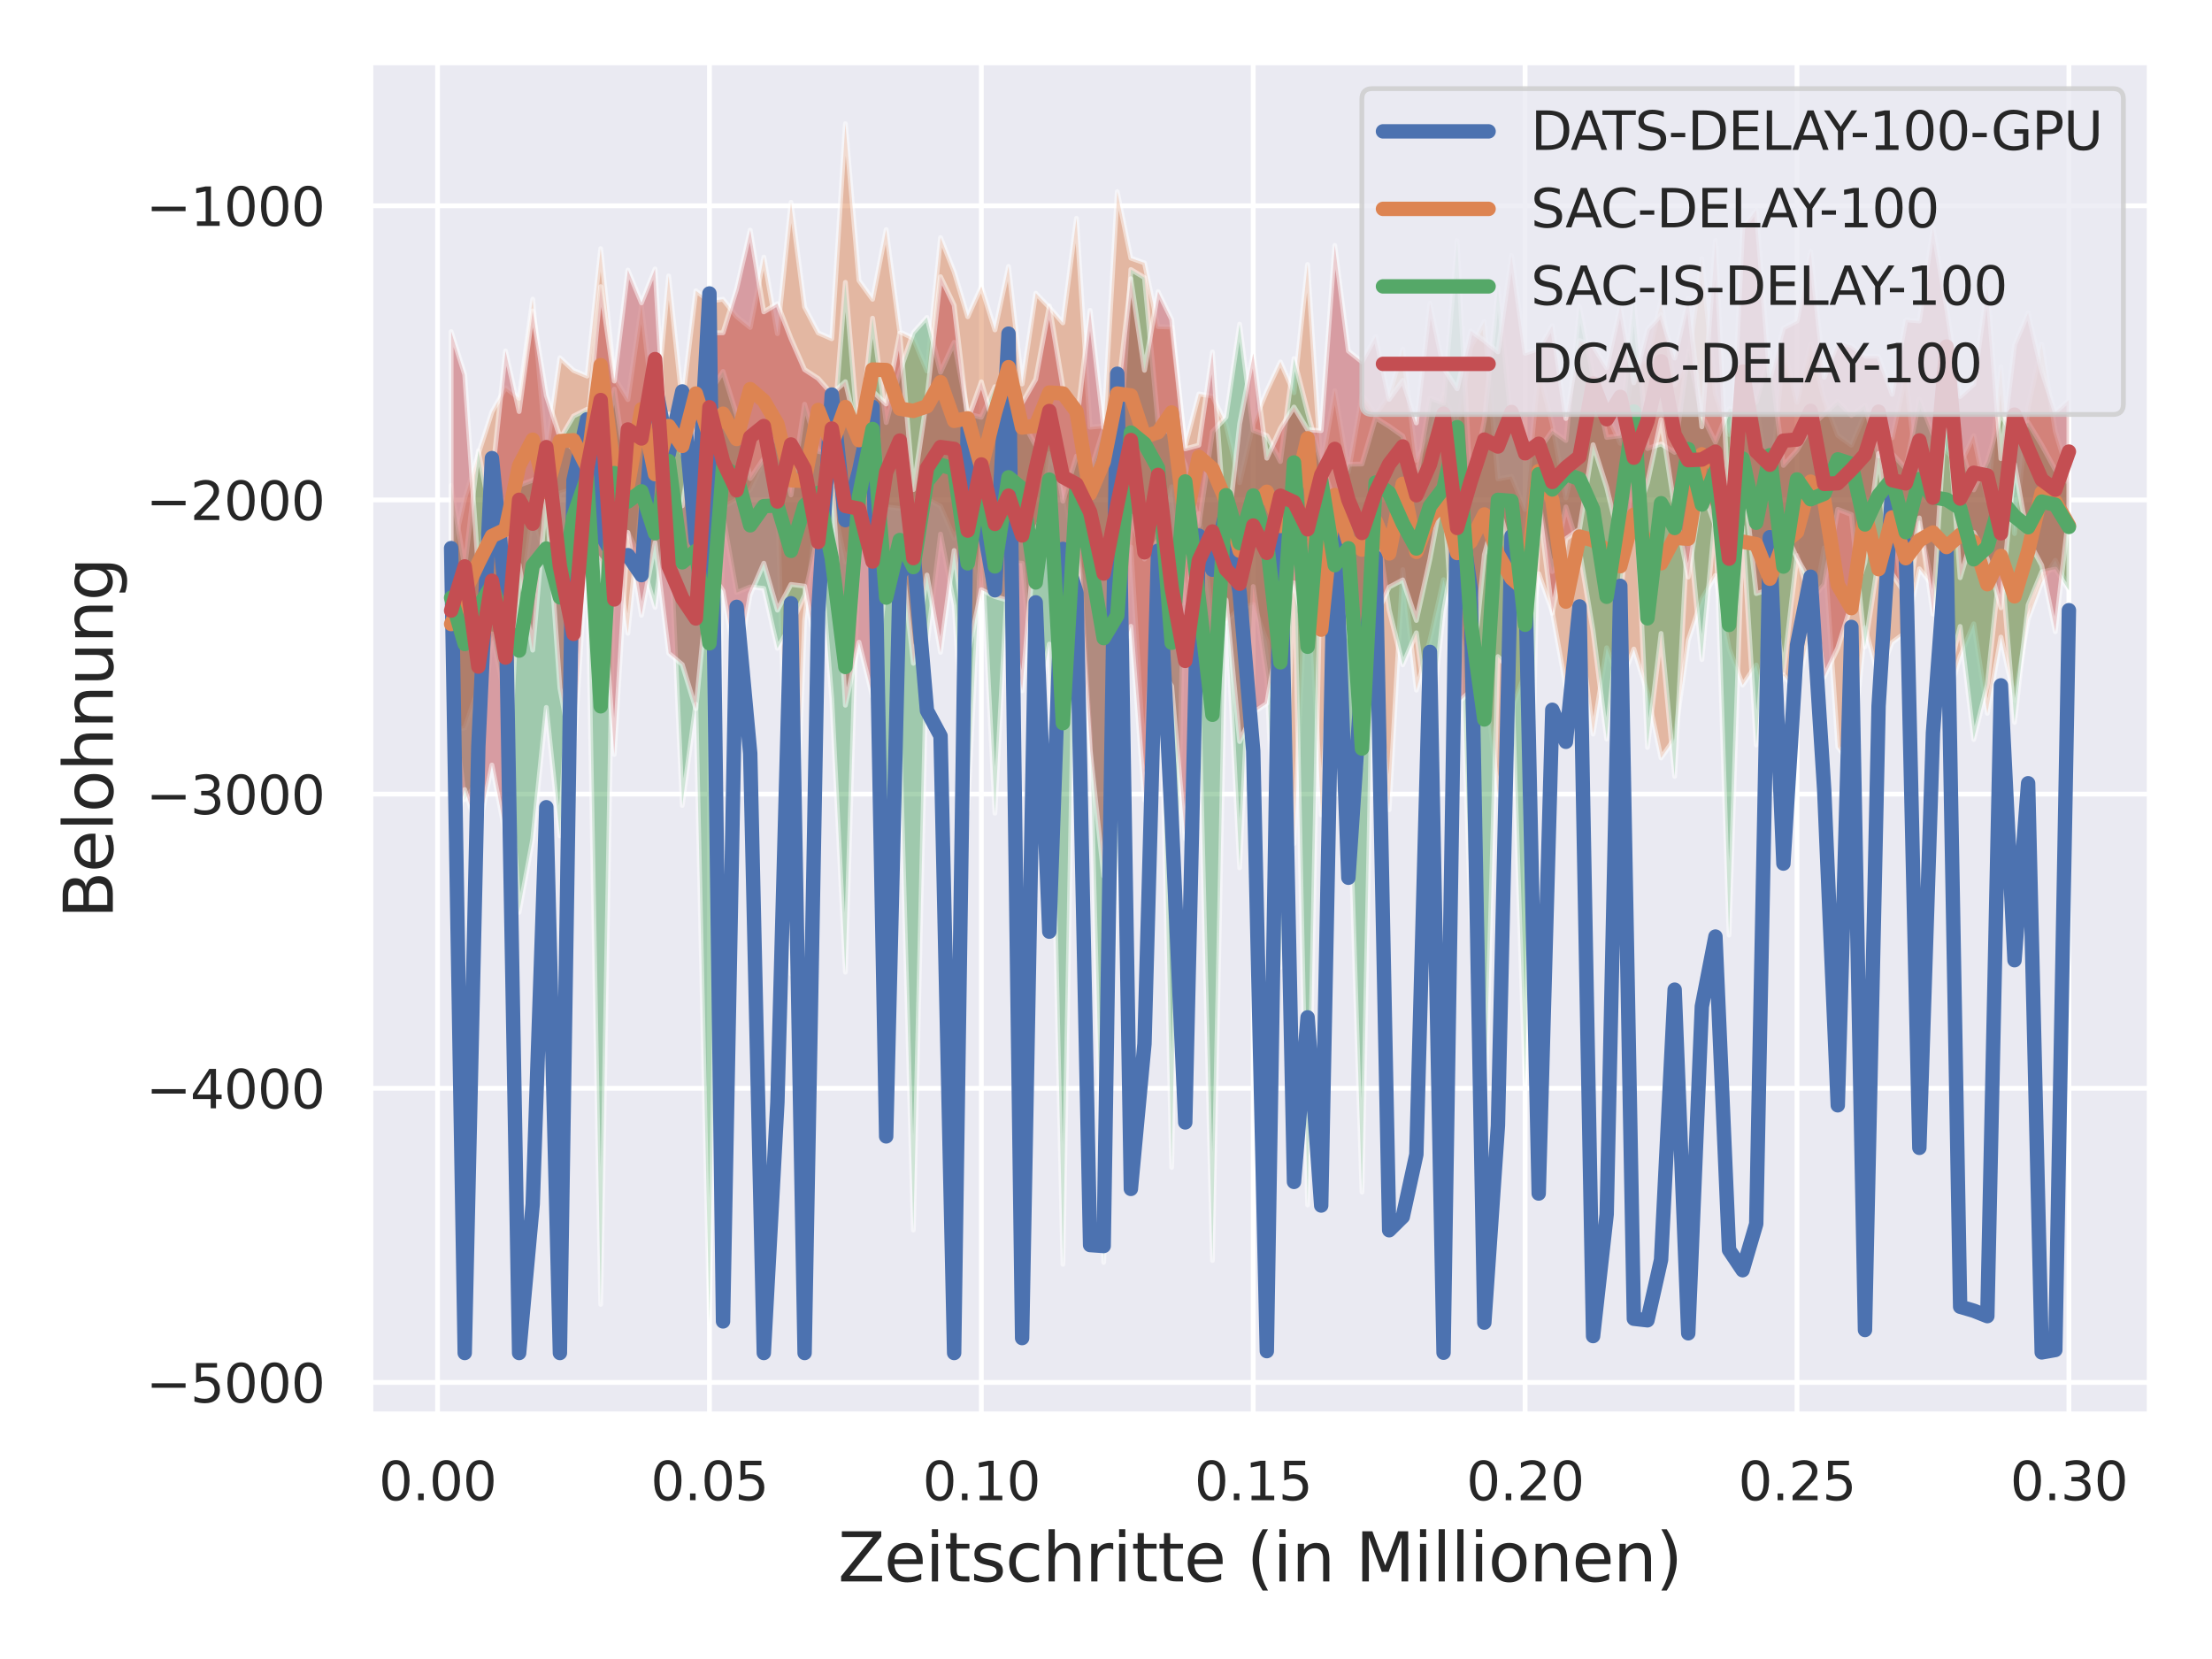 <?xml version="1.0" encoding="utf-8" standalone="no"?>
<!DOCTYPE svg PUBLIC "-//W3C//DTD SVG 1.1//EN"
  "http://www.w3.org/Graphics/SVG/1.1/DTD/svg11.dtd">
<svg xmlns:xlink="http://www.w3.org/1999/xlink" width="460.8pt" height="345.6pt" viewBox="0 0 460.8 345.6" xmlns="http://www.w3.org/2000/svg" version="1.1">
 <defs>
  <style type="text/css">*{stroke-linejoin: round; stroke-linecap: butt}</style>
 </defs>
 <g id="figure_1">
  <g id="patch_1">
   <path d="M 0 345.6 
L 460.8 345.6 
L 460.8 0 
L 0 0 
z
" style="fill: #ffffff"/>
  </g>
  <g id="axes_1">
   <g id="patch_2">
    <path d="M 77.13 294.66 
L 447.84 294.66 
L 447.84 12.96 
L 77.13 12.96 
z
" style="fill: #eaeaf2"/>
   </g>
   <g id="matplotlib.axis_1">
    <g id="xtick_1">
     <g id="line2d_1">
      <path d="M 91.148 294.66 
L 91.148 12.96 
" clip-path="url(#p2d999162ae)" style="fill: none; stroke: #ffffff; stroke-linecap: round"/>
     </g>
     <g id="text_1">
      <!-- 0.00 -->
      <g style="fill: #262626" transform="translate(78.902 312.518)scale(0.11 -0.11)">
       <defs>
        <path id="DejaVuSans-30" d="M 2034 4250 
Q 1547 4250 1301 3770 
Q 1056 3291 1056 2328 
Q 1056 1369 1301 889 
Q 1547 409 2034 409 
Q 2525 409 2770 889 
Q 3016 1369 3016 2328 
Q 3016 3291 2770 3770 
Q 2525 4250 2034 4250 
z
M 2034 4750 
Q 2819 4750 3233 4129 
Q 3647 3509 3647 2328 
Q 3647 1150 3233 529 
Q 2819 -91 2034 -91 
Q 1250 -91 836 529 
Q 422 1150 422 2328 
Q 422 3509 836 4129 
Q 1250 4750 2034 4750 
z
" transform="scale(0.016)"/>
        <path id="DejaVuSans-2e" d="M 684 794 
L 1344 794 
L 1344 0 
L 684 0 
L 684 794 
z
" transform="scale(0.016)"/>
       </defs>
       <use xlink:href="#DejaVuSans-30"/>
       <use xlink:href="#DejaVuSans-2e" x="63.623"/>
       <use xlink:href="#DejaVuSans-30" x="95.41"/>
       <use xlink:href="#DejaVuSans-30" x="159.033"/>
      </g>
     </g>
    </g>
    <g id="xtick_2">
     <g id="line2d_2">
      <path d="M 147.789 294.66 
L 147.789 12.96 
" clip-path="url(#p2d999162ae)" style="fill: none; stroke: #ffffff; stroke-linecap: round"/>
     </g>
     <g id="text_2">
      <!-- 0.05 -->
      <g style="fill: #262626" transform="translate(135.543 312.518)scale(0.11 -0.11)">
       <defs>
        <path id="DejaVuSans-35" d="M 691 4666 
L 3169 4666 
L 3169 4134 
L 1269 4134 
L 1269 2991 
Q 1406 3038 1543 3061 
Q 1681 3084 1819 3084 
Q 2600 3084 3056 2656 
Q 3513 2228 3513 1497 
Q 3513 744 3044 326 
Q 2575 -91 1722 -91 
Q 1428 -91 1123 -41 
Q 819 9 494 109 
L 494 744 
Q 775 591 1075 516 
Q 1375 441 1709 441 
Q 2250 441 2565 725 
Q 2881 1009 2881 1497 
Q 2881 1984 2565 2268 
Q 2250 2553 1709 2553 
Q 1456 2553 1204 2497 
Q 953 2441 691 2322 
L 691 4666 
z
" transform="scale(0.016)"/>
       </defs>
       <use xlink:href="#DejaVuSans-30"/>
       <use xlink:href="#DejaVuSans-2e" x="63.623"/>
       <use xlink:href="#DejaVuSans-30" x="95.41"/>
       <use xlink:href="#DejaVuSans-35" x="159.033"/>
      </g>
     </g>
    </g>
    <g id="xtick_3">
     <g id="line2d_3">
      <path d="M 204.429 294.66 
L 204.429 12.96 
" clip-path="url(#p2d999162ae)" style="fill: none; stroke: #ffffff; stroke-linecap: round"/>
     </g>
     <g id="text_3">
      <!-- 0.10 -->
      <g style="fill: #262626" transform="translate(192.183 312.518)scale(0.11 -0.11)">
       <defs>
        <path id="DejaVuSans-31" d="M 794 531 
L 1825 531 
L 1825 4091 
L 703 3866 
L 703 4441 
L 1819 4666 
L 2450 4666 
L 2450 531 
L 3481 531 
L 3481 0 
L 794 0 
L 794 531 
z
" transform="scale(0.016)"/>
       </defs>
       <use xlink:href="#DejaVuSans-30"/>
       <use xlink:href="#DejaVuSans-2e" x="63.623"/>
       <use xlink:href="#DejaVuSans-31" x="95.41"/>
       <use xlink:href="#DejaVuSans-30" x="159.033"/>
      </g>
     </g>
    </g>
    <g id="xtick_4">
     <g id="line2d_4">
      <path d="M 261.069 294.66 
L 261.069 12.96 
" clip-path="url(#p2d999162ae)" style="fill: none; stroke: #ffffff; stroke-linecap: round"/>
     </g>
     <g id="text_4">
      <!-- 0.15 -->
      <g style="fill: #262626" transform="translate(248.823 312.518)scale(0.11 -0.11)">
       <use xlink:href="#DejaVuSans-30"/>
       <use xlink:href="#DejaVuSans-2e" x="63.623"/>
       <use xlink:href="#DejaVuSans-31" x="95.41"/>
       <use xlink:href="#DejaVuSans-35" x="159.033"/>
      </g>
     </g>
    </g>
    <g id="xtick_5">
     <g id="line2d_5">
      <path d="M 317.709 294.66 
L 317.709 12.96 
" clip-path="url(#p2d999162ae)" style="fill: none; stroke: #ffffff; stroke-linecap: round"/>
     </g>
     <g id="text_5">
      <!-- 0.20 -->
      <g style="fill: #262626" transform="translate(305.463 312.518)scale(0.11 -0.11)">
       <defs>
        <path id="DejaVuSans-32" d="M 1228 531 
L 3431 531 
L 3431 0 
L 469 0 
L 469 531 
Q 828 903 1448 1529 
Q 2069 2156 2228 2338 
Q 2531 2678 2651 2914 
Q 2772 3150 2772 3378 
Q 2772 3750 2511 3984 
Q 2250 4219 1831 4219 
Q 1534 4219 1204 4116 
Q 875 4013 500 3803 
L 500 4441 
Q 881 4594 1212 4672 
Q 1544 4750 1819 4750 
Q 2544 4750 2975 4387 
Q 3406 4025 3406 3419 
Q 3406 3131 3298 2873 
Q 3191 2616 2906 2266 
Q 2828 2175 2409 1742 
Q 1991 1309 1228 531 
z
" transform="scale(0.016)"/>
       </defs>
       <use xlink:href="#DejaVuSans-30"/>
       <use xlink:href="#DejaVuSans-2e" x="63.623"/>
       <use xlink:href="#DejaVuSans-32" x="95.41"/>
       <use xlink:href="#DejaVuSans-30" x="159.033"/>
      </g>
     </g>
    </g>
    <g id="xtick_6">
     <g id="line2d_6">
      <path d="M 374.349 294.66 
L 374.349 12.96 
" clip-path="url(#p2d999162ae)" style="fill: none; stroke: #ffffff; stroke-linecap: round"/>
     </g>
     <g id="text_6">
      <!-- 0.25 -->
      <g style="fill: #262626" transform="translate(362.103 312.518)scale(0.11 -0.11)">
       <use xlink:href="#DejaVuSans-30"/>
       <use xlink:href="#DejaVuSans-2e" x="63.623"/>
       <use xlink:href="#DejaVuSans-32" x="95.41"/>
       <use xlink:href="#DejaVuSans-35" x="159.033"/>
      </g>
     </g>
    </g>
    <g id="xtick_7">
     <g id="line2d_7">
      <path d="M 430.99 294.66 
L 430.99 12.96 
" clip-path="url(#p2d999162ae)" style="fill: none; stroke: #ffffff; stroke-linecap: round"/>
     </g>
     <g id="text_7">
      <!-- 0.30 -->
      <g style="fill: #262626" transform="translate(418.743 312.518)scale(0.11 -0.11)">
       <defs>
        <path id="DejaVuSans-33" d="M 2597 2516 
Q 3050 2419 3304 2112 
Q 3559 1806 3559 1356 
Q 3559 666 3084 287 
Q 2609 -91 1734 -91 
Q 1441 -91 1130 -33 
Q 819 25 488 141 
L 488 750 
Q 750 597 1062 519 
Q 1375 441 1716 441 
Q 2309 441 2620 675 
Q 2931 909 2931 1356 
Q 2931 1769 2642 2001 
Q 2353 2234 1838 2234 
L 1294 2234 
L 1294 2753 
L 1863 2753 
Q 2328 2753 2575 2939 
Q 2822 3125 2822 3475 
Q 2822 3834 2567 4026 
Q 2313 4219 1838 4219 
Q 1578 4219 1281 4162 
Q 984 4106 628 3988 
L 628 4550 
Q 988 4650 1302 4700 
Q 1616 4750 1894 4750 
Q 2613 4750 3031 4423 
Q 3450 4097 3450 3541 
Q 3450 3153 3228 2886 
Q 3006 2619 2597 2516 
z
" transform="scale(0.016)"/>
       </defs>
       <use xlink:href="#DejaVuSans-30"/>
       <use xlink:href="#DejaVuSans-2e" x="63.623"/>
       <use xlink:href="#DejaVuSans-33" x="95.41"/>
       <use xlink:href="#DejaVuSans-30" x="159.033"/>
      </g>
     </g>
    </g>
    <g id="text_8">
     <!-- Zeitschritte (in Millionen) -->
     <g style="fill: #262626" transform="translate(174.57 329.444)scale(0.14 -0.14)">
      <defs>
       <path id="DejaVuSans-5a" d="M 359 4666 
L 4025 4666 
L 4025 4184 
L 1075 531 
L 4097 531 
L 4097 0 
L 288 0 
L 288 481 
L 3238 4134 
L 359 4134 
L 359 4666 
z
" transform="scale(0.016)"/>
       <path id="DejaVuSans-65" d="M 3597 1894 
L 3597 1613 
L 953 1613 
Q 991 1019 1311 708 
Q 1631 397 2203 397 
Q 2534 397 2845 478 
Q 3156 559 3463 722 
L 3463 178 
Q 3153 47 2828 -22 
Q 2503 -91 2169 -91 
Q 1331 -91 842 396 
Q 353 884 353 1716 
Q 353 2575 817 3079 
Q 1281 3584 2069 3584 
Q 2775 3584 3186 3129 
Q 3597 2675 3597 1894 
z
M 3022 2063 
Q 3016 2534 2758 2815 
Q 2500 3097 2075 3097 
Q 1594 3097 1305 2825 
Q 1016 2553 972 2059 
L 3022 2063 
z
" transform="scale(0.016)"/>
       <path id="DejaVuSans-69" d="M 603 3500 
L 1178 3500 
L 1178 0 
L 603 0 
L 603 3500 
z
M 603 4863 
L 1178 4863 
L 1178 4134 
L 603 4134 
L 603 4863 
z
" transform="scale(0.016)"/>
       <path id="DejaVuSans-74" d="M 1172 4494 
L 1172 3500 
L 2356 3500 
L 2356 3053 
L 1172 3053 
L 1172 1153 
Q 1172 725 1289 603 
Q 1406 481 1766 481 
L 2356 481 
L 2356 0 
L 1766 0 
Q 1100 0 847 248 
Q 594 497 594 1153 
L 594 3053 
L 172 3053 
L 172 3500 
L 594 3500 
L 594 4494 
L 1172 4494 
z
" transform="scale(0.016)"/>
       <path id="DejaVuSans-73" d="M 2834 3397 
L 2834 2853 
Q 2591 2978 2328 3040 
Q 2066 3103 1784 3103 
Q 1356 3103 1142 2972 
Q 928 2841 928 2578 
Q 928 2378 1081 2264 
Q 1234 2150 1697 2047 
L 1894 2003 
Q 2506 1872 2764 1633 
Q 3022 1394 3022 966 
Q 3022 478 2636 193 
Q 2250 -91 1575 -91 
Q 1294 -91 989 -36 
Q 684 19 347 128 
L 347 722 
Q 666 556 975 473 
Q 1284 391 1588 391 
Q 1994 391 2212 530 
Q 2431 669 2431 922 
Q 2431 1156 2273 1281 
Q 2116 1406 1581 1522 
L 1381 1569 
Q 847 1681 609 1914 
Q 372 2147 372 2553 
Q 372 3047 722 3315 
Q 1072 3584 1716 3584 
Q 2034 3584 2315 3537 
Q 2597 3491 2834 3397 
z
" transform="scale(0.016)"/>
       <path id="DejaVuSans-63" d="M 3122 3366 
L 3122 2828 
Q 2878 2963 2633 3030 
Q 2388 3097 2138 3097 
Q 1578 3097 1268 2742 
Q 959 2388 959 1747 
Q 959 1106 1268 751 
Q 1578 397 2138 397 
Q 2388 397 2633 464 
Q 2878 531 3122 666 
L 3122 134 
Q 2881 22 2623 -34 
Q 2366 -91 2075 -91 
Q 1284 -91 818 406 
Q 353 903 353 1747 
Q 353 2603 823 3093 
Q 1294 3584 2113 3584 
Q 2378 3584 2631 3529 
Q 2884 3475 3122 3366 
z
" transform="scale(0.016)"/>
       <path id="DejaVuSans-68" d="M 3513 2113 
L 3513 0 
L 2938 0 
L 2938 2094 
Q 2938 2591 2744 2837 
Q 2550 3084 2163 3084 
Q 1697 3084 1428 2787 
Q 1159 2491 1159 1978 
L 1159 0 
L 581 0 
L 581 4863 
L 1159 4863 
L 1159 2956 
Q 1366 3272 1645 3428 
Q 1925 3584 2291 3584 
Q 2894 3584 3203 3211 
Q 3513 2838 3513 2113 
z
" transform="scale(0.016)"/>
       <path id="DejaVuSans-72" d="M 2631 2963 
Q 2534 3019 2420 3045 
Q 2306 3072 2169 3072 
Q 1681 3072 1420 2755 
Q 1159 2438 1159 1844 
L 1159 0 
L 581 0 
L 581 3500 
L 1159 3500 
L 1159 2956 
Q 1341 3275 1631 3429 
Q 1922 3584 2338 3584 
Q 2397 3584 2469 3576 
Q 2541 3569 2628 3553 
L 2631 2963 
z
" transform="scale(0.016)"/>
       <path id="DejaVuSans-20" transform="scale(0.016)"/>
       <path id="DejaVuSans-28" d="M 1984 4856 
Q 1566 4138 1362 3434 
Q 1159 2731 1159 2009 
Q 1159 1288 1364 580 
Q 1569 -128 1984 -844 
L 1484 -844 
Q 1016 -109 783 600 
Q 550 1309 550 2009 
Q 550 2706 781 3412 
Q 1013 4119 1484 4856 
L 1984 4856 
z
" transform="scale(0.016)"/>
       <path id="DejaVuSans-6e" d="M 3513 2113 
L 3513 0 
L 2938 0 
L 2938 2094 
Q 2938 2591 2744 2837 
Q 2550 3084 2163 3084 
Q 1697 3084 1428 2787 
Q 1159 2491 1159 1978 
L 1159 0 
L 581 0 
L 581 3500 
L 1159 3500 
L 1159 2956 
Q 1366 3272 1645 3428 
Q 1925 3584 2291 3584 
Q 2894 3584 3203 3211 
Q 3513 2838 3513 2113 
z
" transform="scale(0.016)"/>
       <path id="DejaVuSans-4d" d="M 628 4666 
L 1569 4666 
L 2759 1491 
L 3956 4666 
L 4897 4666 
L 4897 0 
L 4281 0 
L 4281 4097 
L 3078 897 
L 2444 897 
L 1241 4097 
L 1241 0 
L 628 0 
L 628 4666 
z
" transform="scale(0.016)"/>
       <path id="DejaVuSans-6c" d="M 603 4863 
L 1178 4863 
L 1178 0 
L 603 0 
L 603 4863 
z
" transform="scale(0.016)"/>
       <path id="DejaVuSans-6f" d="M 1959 3097 
Q 1497 3097 1228 2736 
Q 959 2375 959 1747 
Q 959 1119 1226 758 
Q 1494 397 1959 397 
Q 2419 397 2687 759 
Q 2956 1122 2956 1747 
Q 2956 2369 2687 2733 
Q 2419 3097 1959 3097 
z
M 1959 3584 
Q 2709 3584 3137 3096 
Q 3566 2609 3566 1747 
Q 3566 888 3137 398 
Q 2709 -91 1959 -91 
Q 1206 -91 779 398 
Q 353 888 353 1747 
Q 353 2609 779 3096 
Q 1206 3584 1959 3584 
z
" transform="scale(0.016)"/>
       <path id="DejaVuSans-29" d="M 513 4856 
L 1013 4856 
Q 1481 4119 1714 3412 
Q 1947 2706 1947 2009 
Q 1947 1309 1714 600 
Q 1481 -109 1013 -844 
L 513 -844 
Q 928 -128 1133 580 
Q 1338 1288 1338 2009 
Q 1338 2731 1133 3434 
Q 928 4138 513 4856 
z
" transform="scale(0.016)"/>
      </defs>
      <use xlink:href="#DejaVuSans-5a"/>
      <use xlink:href="#DejaVuSans-65" x="68.506"/>
      <use xlink:href="#DejaVuSans-69" x="130.029"/>
      <use xlink:href="#DejaVuSans-74" x="157.812"/>
      <use xlink:href="#DejaVuSans-73" x="197.021"/>
      <use xlink:href="#DejaVuSans-63" x="249.121"/>
      <use xlink:href="#DejaVuSans-68" x="304.102"/>
      <use xlink:href="#DejaVuSans-72" x="367.48"/>
      <use xlink:href="#DejaVuSans-69" x="408.594"/>
      <use xlink:href="#DejaVuSans-74" x="436.377"/>
      <use xlink:href="#DejaVuSans-74" x="475.586"/>
      <use xlink:href="#DejaVuSans-65" x="514.795"/>
      <use xlink:href="#DejaVuSans-20" x="576.318"/>
      <use xlink:href="#DejaVuSans-28" x="608.105"/>
      <use xlink:href="#DejaVuSans-69" x="647.119"/>
      <use xlink:href="#DejaVuSans-6e" x="674.902"/>
      <use xlink:href="#DejaVuSans-20" x="738.281"/>
      <use xlink:href="#DejaVuSans-4d" x="770.068"/>
      <use xlink:href="#DejaVuSans-69" x="856.348"/>
      <use xlink:href="#DejaVuSans-6c" x="884.131"/>
      <use xlink:href="#DejaVuSans-6c" x="911.914"/>
      <use xlink:href="#DejaVuSans-69" x="939.697"/>
      <use xlink:href="#DejaVuSans-6f" x="967.48"/>
      <use xlink:href="#DejaVuSans-6e" x="1028.662"/>
      <use xlink:href="#DejaVuSans-65" x="1092.041"/>
      <use xlink:href="#DejaVuSans-6e" x="1153.564"/>
      <use xlink:href="#DejaVuSans-29" x="1216.943"/>
     </g>
    </g>
   </g>
   <g id="matplotlib.axis_2">
    <g id="ytick_1">
     <g id="line2d_8">
      <path d="M 77.13 287.983 
L 447.84 287.983 
" clip-path="url(#p2d999162ae)" style="fill: none; stroke: #ffffff; stroke-linecap: round"/>
     </g>
     <g id="text_9">
      <!-- −5000 -->
      <g style="fill: #262626" transform="translate(30.417 292.162)scale(0.11 -0.11)">
       <defs>
        <path id="DejaVuSans-2212" d="M 678 2272 
L 4684 2272 
L 4684 1741 
L 678 1741 
L 678 2272 
z
" transform="scale(0.016)"/>
       </defs>
       <use xlink:href="#DejaVuSans-2212"/>
       <use xlink:href="#DejaVuSans-35" x="83.789"/>
       <use xlink:href="#DejaVuSans-30" x="147.412"/>
       <use xlink:href="#DejaVuSans-30" x="211.035"/>
       <use xlink:href="#DejaVuSans-30" x="274.658"/>
      </g>
     </g>
    </g>
    <g id="ytick_2">
     <g id="line2d_9">
      <path d="M 77.13 226.705 
L 447.84 226.705 
" clip-path="url(#p2d999162ae)" style="fill: none; stroke: #ffffff; stroke-linecap: round"/>
     </g>
     <g id="text_10">
      <!-- −4000 -->
      <g style="fill: #262626" transform="translate(30.417 230.884)scale(0.11 -0.11)">
       <defs>
        <path id="DejaVuSans-34" d="M 2419 4116 
L 825 1625 
L 2419 1625 
L 2419 4116 
z
M 2253 4666 
L 3047 4666 
L 3047 1625 
L 3713 1625 
L 3713 1100 
L 3047 1100 
L 3047 0 
L 2419 0 
L 2419 1100 
L 313 1100 
L 313 1709 
L 2253 4666 
z
" transform="scale(0.016)"/>
       </defs>
       <use xlink:href="#DejaVuSans-2212"/>
       <use xlink:href="#DejaVuSans-34" x="83.789"/>
       <use xlink:href="#DejaVuSans-30" x="147.412"/>
       <use xlink:href="#DejaVuSans-30" x="211.035"/>
       <use xlink:href="#DejaVuSans-30" x="274.658"/>
      </g>
     </g>
    </g>
    <g id="ytick_3">
     <g id="line2d_10">
      <path d="M 77.13 165.427 
L 447.84 165.427 
" clip-path="url(#p2d999162ae)" style="fill: none; stroke: #ffffff; stroke-linecap: round"/>
     </g>
     <g id="text_11">
      <!-- −3000 -->
      <g style="fill: #262626" transform="translate(30.417 169.606)scale(0.11 -0.11)">
       <use xlink:href="#DejaVuSans-2212"/>
       <use xlink:href="#DejaVuSans-33" x="83.789"/>
       <use xlink:href="#DejaVuSans-30" x="147.412"/>
       <use xlink:href="#DejaVuSans-30" x="211.035"/>
       <use xlink:href="#DejaVuSans-30" x="274.658"/>
      </g>
     </g>
    </g>
    <g id="ytick_4">
     <g id="line2d_11">
      <path d="M 77.13 104.148 
L 447.84 104.148 
" clip-path="url(#p2d999162ae)" style="fill: none; stroke: #ffffff; stroke-linecap: round"/>
     </g>
     <g id="text_12">
      <!-- −2000 -->
      <g style="fill: #262626" transform="translate(30.417 108.327)scale(0.11 -0.11)">
       <use xlink:href="#DejaVuSans-2212"/>
       <use xlink:href="#DejaVuSans-32" x="83.789"/>
       <use xlink:href="#DejaVuSans-30" x="147.412"/>
       <use xlink:href="#DejaVuSans-30" x="211.035"/>
       <use xlink:href="#DejaVuSans-30" x="274.658"/>
      </g>
     </g>
    </g>
    <g id="ytick_5">
     <g id="line2d_12">
      <path d="M 77.13 42.87 
L 447.84 42.87 
" clip-path="url(#p2d999162ae)" style="fill: none; stroke: #ffffff; stroke-linecap: round"/>
     </g>
     <g id="text_13">
      <!-- −1000 -->
      <g style="fill: #262626" transform="translate(30.417 47.049)scale(0.11 -0.11)">
       <use xlink:href="#DejaVuSans-2212"/>
       <use xlink:href="#DejaVuSans-31" x="83.789"/>
       <use xlink:href="#DejaVuSans-30" x="147.412"/>
       <use xlink:href="#DejaVuSans-30" x="211.035"/>
       <use xlink:href="#DejaVuSans-30" x="274.658"/>
      </g>
     </g>
    </g>
    <g id="text_14">
     <!-- Belohnung -->
     <g style="fill: #262626" transform="translate(23.506 191.337)rotate(-90)scale(0.14 -0.14)">
      <defs>
       <path id="DejaVuSans-42" d="M 1259 2228 
L 1259 519 
L 2272 519 
Q 2781 519 3026 730 
Q 3272 941 3272 1375 
Q 3272 1813 3026 2020 
Q 2781 2228 2272 2228 
L 1259 2228 
z
M 1259 4147 
L 1259 2741 
L 2194 2741 
Q 2656 2741 2882 2914 
Q 3109 3088 3109 3444 
Q 3109 3797 2882 3972 
Q 2656 4147 2194 4147 
L 1259 4147 
z
M 628 4666 
L 2241 4666 
Q 2963 4666 3353 4366 
Q 3744 4066 3744 3513 
Q 3744 3084 3544 2831 
Q 3344 2578 2956 2516 
Q 3422 2416 3680 2098 
Q 3938 1781 3938 1306 
Q 3938 681 3513 340 
Q 3088 0 2303 0 
L 628 0 
L 628 4666 
z
" transform="scale(0.016)"/>
       <path id="DejaVuSans-75" d="M 544 1381 
L 544 3500 
L 1119 3500 
L 1119 1403 
Q 1119 906 1312 657 
Q 1506 409 1894 409 
Q 2359 409 2629 706 
Q 2900 1003 2900 1516 
L 2900 3500 
L 3475 3500 
L 3475 0 
L 2900 0 
L 2900 538 
Q 2691 219 2414 64 
Q 2138 -91 1772 -91 
Q 1169 -91 856 284 
Q 544 659 544 1381 
z
M 1991 3584 
L 1991 3584 
z
" transform="scale(0.016)"/>
       <path id="DejaVuSans-67" d="M 2906 1791 
Q 2906 2416 2648 2759 
Q 2391 3103 1925 3103 
Q 1463 3103 1205 2759 
Q 947 2416 947 1791 
Q 947 1169 1205 825 
Q 1463 481 1925 481 
Q 2391 481 2648 825 
Q 2906 1169 2906 1791 
z
M 3481 434 
Q 3481 -459 3084 -895 
Q 2688 -1331 1869 -1331 
Q 1566 -1331 1297 -1286 
Q 1028 -1241 775 -1147 
L 775 -588 
Q 1028 -725 1275 -790 
Q 1522 -856 1778 -856 
Q 2344 -856 2625 -561 
Q 2906 -266 2906 331 
L 2906 616 
Q 2728 306 2450 153 
Q 2172 0 1784 0 
Q 1141 0 747 490 
Q 353 981 353 1791 
Q 353 2603 747 3093 
Q 1141 3584 1784 3584 
Q 2172 3584 2450 3431 
Q 2728 3278 2906 2969 
L 2906 3500 
L 3481 3500 
L 3481 434 
z
" transform="scale(0.016)"/>
      </defs>
      <use xlink:href="#DejaVuSans-42"/>
      <use xlink:href="#DejaVuSans-65" x="68.604"/>
      <use xlink:href="#DejaVuSans-6c" x="130.127"/>
      <use xlink:href="#DejaVuSans-6f" x="157.91"/>
      <use xlink:href="#DejaVuSans-68" x="219.092"/>
      <use xlink:href="#DejaVuSans-6e" x="282.471"/>
      <use xlink:href="#DejaVuSans-75" x="345.85"/>
      <use xlink:href="#DejaVuSans-6e" x="409.229"/>
      <use xlink:href="#DejaVuSans-67" x="472.607"/>
     </g>
    </g>
   </g>
   <g id="PolyCollection_1">
    <defs>
     <path id="m1f6f96dfee" d="M 93.98 -231.422 
L 93.98 -231.422 
L 96.812 -63.745 
L 99.644 -190.048 
L 102.476 -250.168 
L 105.308 -221.843 
L 108.141 -63.745 
L 110.973 -94.741 
L 113.805 -177.44 
L 116.637 -63.745 
L 119.469 -245.524 
L 122.301 -258.258 
L 125.133 -234.47 
L 127.965 -229.473 
L 130.797 -229.952 
L 133.629 -225.787 
L 136.461 -265.559 
L 139.293 -250.992 
L 142.125 -264.061 
L 144.957 -232.9 
L 147.789 -284.466 
L 150.621 -70.329 
L 153.453 -219.181 
L 156.285 -188.635 
L 159.117 -63.745 
L 161.949 -115.969 
L 164.781 -219.932 
L 167.613 -63.745 
L 170.445 -218.131 
L 173.277 -263.413 
L 176.109 -237.247 
L 178.941 -247.382 
L 181.773 -260.834 
L 184.605 -108.87 
L 187.437 -225.875 
L 190.269 -230.786 
L 193.101 -197.573 
L 195.933 -192.287 
L 198.765 -63.745 
L 201.597 -257.671 
L 204.429 -238.536 
L 207.261 -222.63 
L 210.093 -276.095 
L 212.925 -66.853 
L 215.757 -220.114 
L 218.589 -151.518 
L 221.421 -231.249 
L 224.253 -222.077 
L 227.085 -86.237 
L 229.917 -86.035 
L 232.749 -267.74 
L 235.581 -97.928 
L 238.413 -128.159 
L 241.245 -230.884 
L 244.077 -175.19 
L 246.909 -111.78 
L 249.741 -234.024 
L 252.573 -226.917 
L 255.405 -239.03 
L 258.237 -222.213 
L 261.069 -189.163 
L 263.901 -64.137 
L 266.733 -236.468 
L 269.565 -99.387 
L 272.397 -133.665 
L 275.229 -94.469 
L 278.061 -238.048 
L 280.893 -162.751 
L 283.725 -204.676 
L 286.557 -229.479 
L 289.389 -89.32 
L 292.221 -92.124 
L 295.053 -105.097 
L 297.885 -209.79 
L 300.717 -63.806 
L 303.549 -242.662 
L 306.381 -222.93 
L 309.213 -70.076 
L 312.045 -111.086 
L 314.877 -233.926 
L 317.709 -226.91 
L 320.541 -96.968 
L 323.373 -197.738 
L 326.205 -191.07 
L 329.037 -219.269 
L 331.869 -67.269 
L 334.701 -92.643 
L 337.533 -223.556 
L 340.365 -70.88 
L 343.197 -70.56 
L 346.029 -83.168 
L 348.861 -139.437 
L 351.693 -67.852 
L 354.525 -135.944 
L 357.357 -150.501 
L 360.189 -85.219 
L 363.021 -80.993 
L 365.853 -90.632 
L 368.685 -233.702 
L 371.517 -165.704 
L 374.349 -211.184 
L 377.181 -225.464 
L 380.013 -181.05 
L 382.845 -115.346 
L 385.677 -214.997 
L 388.509 -68.539 
L 391.341 -198.501 
L 394.173 -243.673 
L 397.005 -230.927 
L 399.837 -106.483 
L 402.669 -192.945 
L 405.501 -231.047 
L 408.333 -73.383 
L 411.165 -72.556 
L 413.997 -71.429 
L 416.829 -202.83 
L 419.662 -145.569 
L 422.494 -182.434 
L 425.326 -63.871 
L 428.158 -64.373 
L 430.99 -218.486 
L 430.99 -218.486 
L 430.99 -218.486 
L 428.158 -64.373 
L 425.326 -63.871 
L 422.494 -182.434 
L 419.662 -145.569 
L 416.829 -202.83 
L 413.997 -71.429 
L 411.165 -72.556 
L 408.333 -73.383 
L 405.501 -231.047 
L 402.669 -192.945 
L 399.837 -106.483 
L 397.005 -230.927 
L 394.173 -243.673 
L 391.341 -198.501 
L 388.509 -68.539 
L 385.677 -214.997 
L 382.845 -115.346 
L 380.013 -181.05 
L 377.181 -225.464 
L 374.349 -211.184 
L 371.517 -165.704 
L 368.685 -233.702 
L 365.853 -90.632 
L 363.021 -80.993 
L 360.189 -85.219 
L 357.357 -150.501 
L 354.525 -135.944 
L 351.693 -67.852 
L 348.861 -139.437 
L 346.029 -83.168 
L 343.197 -70.56 
L 340.365 -70.88 
L 337.533 -223.556 
L 334.701 -92.643 
L 331.869 -67.269 
L 329.037 -219.269 
L 326.205 -191.07 
L 323.373 -197.738 
L 320.541 -96.968 
L 317.709 -226.91 
L 314.877 -233.926 
L 312.045 -111.086 
L 309.213 -70.076 
L 306.381 -222.93 
L 303.549 -242.662 
L 300.717 -63.806 
L 297.885 -209.79 
L 295.053 -105.097 
L 292.221 -92.124 
L 289.389 -89.32 
L 286.557 -229.479 
L 283.725 -204.676 
L 280.893 -162.751 
L 278.061 -238.048 
L 275.229 -94.469 
L 272.397 -133.665 
L 269.565 -99.387 
L 266.733 -236.468 
L 263.901 -64.137 
L 261.069 -189.163 
L 258.237 -222.213 
L 255.405 -239.03 
L 252.573 -226.917 
L 249.741 -234.024 
L 246.909 -111.78 
L 244.077 -175.19 
L 241.245 -230.884 
L 238.413 -128.159 
L 235.581 -97.928 
L 232.749 -267.74 
L 229.917 -86.035 
L 227.085 -86.237 
L 224.253 -222.077 
L 221.421 -231.249 
L 218.589 -151.518 
L 215.757 -220.114 
L 212.925 -66.853 
L 210.093 -276.095 
L 207.261 -222.63 
L 204.429 -238.536 
L 201.597 -257.671 
L 198.765 -63.745 
L 195.933 -192.287 
L 193.101 -197.573 
L 190.269 -230.786 
L 187.437 -225.875 
L 184.605 -108.87 
L 181.773 -260.834 
L 178.941 -247.382 
L 176.109 -237.247 
L 173.277 -263.413 
L 170.445 -218.131 
L 167.613 -63.745 
L 164.781 -219.932 
L 161.949 -115.969 
L 159.117 -63.745 
L 156.285 -188.635 
L 153.453 -219.181 
L 150.621 -70.329 
L 147.789 -284.466 
L 144.957 -232.9 
L 142.125 -264.061 
L 139.293 -250.992 
L 136.461 -265.559 
L 133.629 -225.787 
L 130.797 -229.952 
L 127.965 -229.473 
L 125.133 -234.47 
L 122.301 -258.258 
L 119.469 -245.524 
L 116.637 -63.745 
L 113.805 -177.44 
L 110.973 -94.741 
L 108.141 -63.745 
L 105.308 -221.843 
L 102.476 -250.168 
L 99.644 -190.048 
L 96.812 -63.745 
L 93.98 -231.422 
z
" style="stroke: #ffffff; stroke-opacity: 0.5"/>
    </defs>
    <g clip-path="url(#p2d999162ae)">
     <use xlink:href="#m1f6f96dfee" x="0" y="345.6" style="fill: #4c72b0; fill-opacity: 0.5; stroke: #ffffff; stroke-opacity: 0.5"/>
    </g>
   </g>
   <g id="PolyCollection_2">
    <defs>
     <path id="mf7029267c3" d="M 93.98 -193.414 
L 93.98 -229.361 
L 96.812 -241.822 
L 99.644 -251.066 
L 102.476 -259.791 
L 105.308 -264.838 
L 108.141 -262.644 
L 110.973 -283.296 
L 113.805 -251.155 
L 116.637 -271.078 
L 119.469 -268.453 
L 122.301 -267.255 
L 125.133 -293.82 
L 127.965 -267.036 
L 130.797 -262.352 
L 133.629 -282.029 
L 136.461 -257.773 
L 139.293 -288.132 
L 142.125 -261.656 
L 144.957 -285.029 
L 147.789 -282.875 
L 150.621 -283.261 
L 153.453 -279.677 
L 156.285 -277.383 
L 159.117 -292.051 
L 161.949 -276.094 
L 164.781 -303.45 
L 167.613 -281.659 
L 170.445 -276.263 
L 173.277 -275.031 
L 176.109 -319.835 
L 178.941 -287.178 
L 181.773 -283.25 
L 184.605 -297.793 
L 187.437 -276.504 
L 190.269 -275.112 
L 193.101 -268.317 
L 195.933 -296.122 
L 198.765 -289.003 
L 201.597 -279.611 
L 204.429 -285.92 
L 207.261 -276.867 
L 210.093 -290.114 
L 212.925 -265.605 
L 215.757 -284.529 
L 218.589 -281.596 
L 221.421 -278.337 
L 224.253 -300.132 
L 227.085 -256.614 
L 229.917 -256.884 
L 232.749 -305.677 
L 235.581 -291.822 
L 238.413 -290.84 
L 241.245 -277.564 
L 244.077 -277.472 
L 246.909 -252.701 
L 249.741 -263.542 
L 252.573 -263.1 
L 255.405 -257.2 
L 258.237 -245.038 
L 261.069 -257.304 
L 263.901 -264.199 
L 266.733 -270.226 
L 269.565 -263.785 
L 272.397 -290.526 
L 275.229 -247.988 
L 278.061 -264.237 
L 280.893 -247.262 
L 283.725 -263.373 
L 286.557 -259.284 
L 289.389 -263.289 
L 292.221 -272.933 
L 295.053 -249.713 
L 297.885 -254.879 
L 300.717 -263.492 
L 303.549 -256.269 
L 306.381 -273.332 
L 309.213 -278.632 
L 312.045 -245.842 
L 314.877 -246.347 
L 317.709 -239.465 
L 320.541 -268.438 
L 323.373 -257.266 
L 326.205 -241.866 
L 329.037 -254.37 
L 331.869 -268.242 
L 334.701 -259.499 
L 337.533 -253.257 
L 340.365 -269.656 
L 343.197 -270.621 
L 346.029 -283.049 
L 348.861 -265.436 
L 351.693 -270.341 
L 354.525 -291.776 
L 357.357 -263.564 
L 360.189 -255.086 
L 363.021 -266.596 
L 365.853 -261.998 
L 368.685 -241.5 
L 371.517 -273.308 
L 374.349 -261.808 
L 377.181 -273.977 
L 380.013 -262.385 
L 382.845 -254.906 
L 385.677 -252.864 
L 388.509 -259.502 
L 391.341 -256.343 
L 394.173 -254.41 
L 397.005 -267.6 
L 399.837 -242.57 
L 402.669 -256.112 
L 405.501 -251.593 
L 408.333 -248.858 
L 411.165 -254.865 
L 413.997 -241.301 
L 416.829 -269.221 
L 419.662 -234.452 
L 422.494 -260.81 
L 425.326 -273.886 
L 428.158 -255.789 
L 430.99 -246.497 
L 430.99 -222.906 
L 430.99 -222.906 
L 428.158 -228.885 
L 425.326 -224.28 
L 422.494 -216.601 
L 419.662 -199.708 
L 416.829 -212.889 
L 413.997 -196.981 
L 411.165 -215.642 
L 408.333 -208.826 
L 405.501 -199.348 
L 402.669 -223.544 
L 399.837 -227.108 
L 397.005 -213.872 
L 394.173 -211.775 
L 391.341 -204.463 
L 388.509 -214.864 
L 385.677 -186.193 
L 382.845 -189.985 
L 380.013 -231.471 
L 377.181 -215.12 
L 374.349 -201.297 
L 371.517 -204.992 
L 368.685 -195.897 
L 365.853 -207.069 
L 363.021 -202.886 
L 360.189 -210.526 
L 357.357 -225.714 
L 354.525 -220.78 
L 351.693 -212.194 
L 348.861 -191.753 
L 346.029 -187.682 
L 343.197 -201.129 
L 340.365 -210.397 
L 337.533 -202.94 
L 334.701 -210.661 
L 331.869 -192.668 
L 329.037 -215.183 
L 326.205 -202.379 
L 323.373 -218.104 
L 320.541 -226.095 
L 317.709 -205.297 
L 314.877 -197.589 
L 312.045 -179.978 
L 309.213 -206.197 
L 306.381 -208.238 
L 303.549 -213.868 
L 300.717 -224.845 
L 297.885 -212.184 
L 295.053 -201.824 
L 292.221 -226.932 
L 289.389 -176.9 
L 286.557 -211.923 
L 283.725 -185.952 
L 280.893 -215.069 
L 278.061 -228.461 
L 275.229 -175.846 
L 272.397 -232.471 
L 269.565 -169.868 
L 266.733 -192.072 
L 263.901 -211.948 
L 261.069 -219.7 
L 258.237 -218.857 
L 255.405 -216.176 
L 252.573 -216.532 
L 249.741 -238.634 
L 246.909 -219.975 
L 244.077 -244.205 
L 241.245 -236.115 
L 238.413 -185.969 
L 235.581 -231.648 
L 232.749 -230.866 
L 229.917 -231.117 
L 227.085 -222.407 
L 224.253 -229.273 
L 221.421 -243.85 
L 218.589 -251.087 
L 215.757 -227.365 
L 212.925 -235.199 
L 210.093 -247.793 
L 207.261 -239.133 
L 204.429 -220.399 
L 201.597 -239.549 
L 198.765 -233.475 
L 195.933 -240.133 
L 193.101 -241.685 
L 190.269 -240.216 
L 187.437 -239.687 
L 184.605 -240.017 
L 181.773 -263.033 
L 178.941 -236.276 
L 176.109 -228.506 
L 173.277 -241.825 
L 170.445 -241.757 
L 167.613 -216.249 
L 164.781 -142.712 
L 161.949 -242.037 
L 159.117 -249.604 
L 156.285 -243.539 
L 153.453 -241.474 
L 150.621 -239.971 
L 147.789 -243.52 
L 144.957 -254.898 
L 142.125 -239.693 
L 139.293 -237.026 
L 136.461 -237.229 
L 133.629 -241.229 
L 130.797 -213.66 
L 127.965 -233.924 
L 125.133 -243.107 
L 122.301 -229.534 
L 119.469 -243.797 
L 116.637 -242.895 
L 113.805 -228.55 
L 110.973 -239.069 
L 108.141 -217.326 
L 105.308 -216.821 
L 102.476 -211.915 
L 99.644 -202.212 
L 96.812 -193.95 
L 93.98 -193.414 
z
" style="stroke: #ffffff; stroke-opacity: 0.5"/>
    </defs>
    <g clip-path="url(#p2d999162ae)">
     <use xlink:href="#mf7029267c3" x="0" y="345.6" style="fill: #dd8452; fill-opacity: 0.5; stroke: #ffffff; stroke-opacity: 0.5"/>
    </g>
   </g>
   <g id="PolyCollection_3">
    <defs>
     <path id="m94a034edd0" d="M 93.98 -201.406 
L 93.98 -244.492 
L 96.812 -227.362 
L 99.644 -251.726 
L 102.476 -236.831 
L 105.308 -230.855 
L 108.141 -244.516 
L 110.973 -245.558 
L 113.805 -247.175 
L 116.637 -254.091 
L 119.469 -258.919 
L 122.301 -260.351 
L 125.133 -247.435 
L 127.965 -264.536 
L 130.797 -245.477 
L 133.629 -257.007 
L 136.461 -248.889 
L 139.293 -259.368 
L 142.125 -251.298 
L 144.957 -244.405 
L 147.789 -263.757 
L 150.621 -268.228 
L 153.453 -259.195 
L 156.285 -245.897 
L 159.117 -250.134 
L 161.949 -255.528 
L 164.781 -242.493 
L 167.613 -261.404 
L 170.445 -251.582 
L 173.277 -250.895 
L 176.109 -286.792 
L 178.941 -253.254 
L 181.773 -279.321 
L 184.605 -257.577 
L 187.437 -268.138 
L 190.269 -276.328 
L 193.101 -279.485 
L 195.933 -268.051 
L 198.765 -274.297 
L 201.597 -259.412 
L 204.429 -258.672 
L 207.261 -265.05 
L 210.093 -263.905 
L 212.925 -257.995 
L 215.757 -252.77 
L 218.589 -259.438 
L 221.421 -241.182 
L 224.253 -250.586 
L 227.085 -247.175 
L 229.917 -256.369 
L 232.749 -243.577 
L 235.581 -289.458 
L 238.413 -287.762 
L 241.245 -257.426 
L 244.077 -254.991 
L 246.909 -248.801 
L 249.741 -236.164 
L 252.573 -255.665 
L 255.405 -258.711 
L 258.237 -278.08 
L 261.069 -255.952 
L 263.901 -254.869 
L 266.733 -249.455 
L 269.565 -270.933 
L 272.397 -259.731 
L 275.229 -249.319 
L 278.061 -240.827 
L 280.893 -248.89 
L 283.725 -248.937 
L 286.557 -258.556 
L 289.389 -256.789 
L 292.221 -254.777 
L 295.053 -245.85 
L 297.885 -262.674 
L 300.717 -261.635 
L 303.549 -295.492 
L 306.381 -243.59 
L 309.213 -258.044 
L 312.045 -285.699 
L 314.877 -257.23 
L 317.709 -250.047 
L 320.541 -251.824 
L 323.373 -255.853 
L 326.205 -253.835 
L 329.037 -281.796 
L 331.869 -267.21 
L 334.701 -254.477 
L 337.533 -254.839 
L 340.365 -283.034 
L 343.197 -252.168 
L 346.029 -253.119 
L 348.861 -251.362 
L 351.693 -272.516 
L 354.525 -259.164 
L 357.357 -253.475 
L 360.189 -260.469 
L 363.021 -260.269 
L 365.853 -261.814 
L 368.685 -272.126 
L 371.517 -248.644 
L 374.349 -251.787 
L 377.181 -256.591 
L 380.013 -259.408 
L 382.845 -261.991 
L 385.677 -259.061 
L 388.509 -261.185 
L 391.341 -250.637 
L 394.173 -251.103 
L 397.005 -247.971 
L 399.837 -262.415 
L 402.669 -255.181 
L 405.501 -259.756 
L 408.333 -253.115 
L 411.165 -243.545 
L 413.997 -249.532 
L 416.829 -259.33 
L 419.662 -254.407 
L 422.494 -257.606 
L 425.326 -252.921 
L 428.158 -247.721 
L 430.99 -245 
L 430.99 -222.584 
L 430.99 -222.584 
L 428.158 -227.04 
L 425.326 -226.47 
L 422.494 -219.584 
L 419.662 -195.111 
L 416.829 -229.597 
L 413.997 -202.991 
L 411.165 -191.547 
L 408.333 -215.102 
L 405.501 -203.588 
L 402.669 -223.17 
L 399.837 -236.655 
L 397.005 -215.842 
L 394.173 -239.042 
L 391.341 -229.187 
L 388.509 -210.852 
L 385.677 -238.404 
L 382.845 -239.506 
L 380.013 -223.869 
L 377.181 -220.535 
L 374.349 -229.901 
L 371.517 -205.542 
L 368.685 -226.718 
L 365.853 -190.406 
L 363.021 -235.827 
L 360.189 -150.795 
L 357.357 -238.543 
L 354.525 -208.184 
L 351.693 -237.069 
L 348.861 -183.852 
L 346.029 -213.644 
L 343.197 -189.896 
L 340.365 -251.189 
L 337.533 -220.425 
L 334.701 -191.621 
L 331.869 -214.132 
L 329.037 -230.949 
L 326.205 -240.001 
L 323.373 -226.529 
L 320.541 -241.157 
L 317.709 -119.353 
L 314.877 -205.736 
L 312.045 -208.822 
L 309.213 -107.77 
L 306.381 -154.698 
L 303.549 -234.333 
L 300.717 -218.176 
L 297.885 -192.573 
L 295.053 -213.78 
L 292.221 -207.098 
L 289.389 -218.539 
L 286.557 -237.848 
L 283.725 -97.234 
L 280.893 -186.55 
L 278.061 -199.002 
L 275.229 -237.079 
L 272.397 -94.579 
L 269.565 -230.503 
L 266.733 -144.07 
L 263.901 -204.243 
L 261.069 -223.42 
L 258.237 -164.803 
L 255.405 -220.421 
L 252.573 -83.015 
L 249.741 -201.5 
L 246.909 -240.785 
L 244.077 -102.401 
L 241.245 -232.982 
L 238.413 -229.143 
L 235.581 -238.138 
L 232.749 -166.32 
L 229.917 -82.601 
L 227.085 -192.035 
L 224.253 -238.423 
L 221.421 -82.215 
L 218.589 -211.422 
L 215.757 -197.004 
L 212.925 -228.272 
L 210.093 -228.476 
L 207.261 -176.182 
L 204.429 -232.83 
L 201.597 -176.894 
L 198.765 -219.408 
L 195.933 -234.34 
L 193.101 -211.024 
L 190.269 -89.353 
L 187.437 -192.256 
L 184.605 -141.983 
L 181.773 -234.194 
L 178.941 -233.622 
L 176.109 -143.073 
L 173.277 -199.973 
L 170.445 -234.282 
L 167.613 -221.579 
L 164.781 -215.439 
L 161.949 -210.528 
L 159.117 -223.028 
L 156.285 -223.34 
L 153.453 -222.142 
L 150.621 -238.116 
L 147.789 -69.872 
L 144.957 -198.923 
L 142.125 -177.797 
L 139.293 -240.94 
L 136.461 -219.075 
L 133.629 -228.835 
L 130.797 -234.621 
L 127.965 -236.211 
L 125.133 -73.861 
L 122.301 -233.927 
L 119.469 -223.901 
L 116.637 -171.478 
L 113.805 -198.232 
L 110.973 -170.776 
L 108.141 -155.545 
L 105.308 -199.754 
L 102.476 -213.557 
L 99.644 -182.991 
L 96.812 -178.993 
L 93.98 -201.406 
z
" style="stroke: #ffffff; stroke-opacity: 0.5"/>
    </defs>
    <g clip-path="url(#p2d999162ae)">
     <use xlink:href="#m94a034edd0" x="0" y="345.6" style="fill: #55a868; fill-opacity: 0.5; stroke: #ffffff; stroke-opacity: 0.5"/>
    </g>
   </g>
   <g id="PolyCollection_4">
    <defs>
     <path id="m3b9bd731de" d="M 93.98 -169.748 
L 93.98 -276.55 
L 96.812 -267.547 
L 99.644 -226.801 
L 102.476 -245.723 
L 105.308 -272.502 
L 108.141 -259.865 
L 110.973 -280.849 
L 113.805 -263.243 
L 116.637 -254.585 
L 119.469 -252.055 
L 122.301 -255.752 
L 125.133 -285.894 
L 127.965 -266.217 
L 130.797 -289.36 
L 133.629 -282.507 
L 136.461 -289.59 
L 139.293 -241.981 
L 142.125 -240.219 
L 144.957 -258.035 
L 147.789 -276.297 
L 150.621 -276.276 
L 153.453 -285.431 
L 156.285 -297.684 
L 159.117 -280.623 
L 161.949 -282.352 
L 164.781 -275.067 
L 167.613 -268.61 
L 170.445 -266.76 
L 173.277 -263.558 
L 176.109 -266.088 
L 178.941 -253.957 
L 181.773 -264.149 
L 184.605 -261.431 
L 187.437 -276.203 
L 190.269 -243.596 
L 193.101 -262.805 
L 195.933 -287.963 
L 198.765 -282.01 
L 201.597 -258.16 
L 204.429 -266.072 
L 207.261 -256.215 
L 210.093 -260.62 
L 212.925 -261.644 
L 215.757 -266.591 
L 218.589 -281.901 
L 221.421 -264.953 
L 224.253 -257.222 
L 227.085 -280.961 
L 229.917 -256.53 
L 232.749 -262.575 
L 235.581 -287.547 
L 238.413 -268.464 
L 241.245 -284.859 
L 244.077 -279.065 
L 246.909 -252.1 
L 249.741 -252.868 
L 252.573 -272.301 
L 255.405 -231.829 
L 258.237 -257.264 
L 261.069 -272.002 
L 263.901 -250.146 
L 266.733 -256.371 
L 269.565 -260.813 
L 272.397 -256.08 
L 275.229 -255.895 
L 278.061 -294.488 
L 280.893 -272.487 
L 283.725 -270.222 
L 286.557 -275.473 
L 289.389 -262.409 
L 292.221 -266.362 
L 295.053 -257.493 
L 297.885 -282.444 
L 300.717 -268.963 
L 303.549 -264.61 
L 306.381 -276.682 
L 309.213 -274.627 
L 312.045 -272.313 
L 314.877 -292.403 
L 317.709 -272.005 
L 320.541 -272.947 
L 323.373 -277.79 
L 326.205 -258.421 
L 329.037 -274.672 
L 331.869 -273.574 
L 334.701 -268.979 
L 337.533 -281.904 
L 340.365 -265.842 
L 343.197 -276.968 
L 346.029 -280.026 
L 348.861 -271.019 
L 351.693 -283.466 
L 354.525 -256.683 
L 357.357 -295.536 
L 360.189 -238.95 
L 363.021 -298.131 
L 365.853 -301.847 
L 368.685 -266.67 
L 371.517 -277.284 
L 374.349 -278.734 
L 377.181 -293.291 
L 380.013 -266.988 
L 382.845 -274.316 
L 385.677 -273.615 
L 388.509 -271.43 
L 391.341 -271.393 
L 394.173 -263.464 
L 397.005 -278.961 
L 399.837 -278.745 
L 402.669 -298.153 
L 405.501 -281.63 
L 408.333 -262.984 
L 411.165 -265.572 
L 413.997 -285.963 
L 416.829 -250.05 
L 419.662 -273.771 
L 422.494 -280.402 
L 425.326 -268.337 
L 428.158 -259.757 
L 430.99 -262.269 
L 430.99 -238.758 
L 430.99 -238.758 
L 428.158 -213.988 
L 425.326 -227.832 
L 422.494 -233.098 
L 419.662 -248.906 
L 416.829 -218.979 
L 413.997 -229.141 
L 411.165 -234.675 
L 408.333 -225.245 
L 405.501 -263.786 
L 402.669 -217.66 
L 399.837 -237.707 
L 397.005 -221.7 
L 394.173 -226.027 
L 391.341 -251.149 
L 388.509 -228.504 
L 385.677 -219.639 
L 382.845 -210.624 
L 380.013 -204.574 
L 377.181 -224.396 
L 374.349 -229.33 
L 371.517 -235.662 
L 368.685 -222.796 
L 365.853 -221.95 
L 363.021 -247.834 
L 360.189 -222.114 
L 357.357 -235.955 
L 354.525 -244.05 
L 351.693 -225.377 
L 348.861 -239.703 
L 346.029 -258.187 
L 343.197 -245.047 
L 340.365 -236.442 
L 337.533 -232.271 
L 334.701 -244.064 
L 331.869 -252.966 
L 329.037 -235.358 
L 326.205 -233.348 
L 323.373 -217.833 
L 320.541 -240.693 
L 317.709 -223.929 
L 314.877 -230.047 
L 312.045 -240.496 
L 309.213 -230.045 
L 306.381 -201.688 
L 303.549 -199.049 
L 300.717 -244.307 
L 297.885 -229.106 
L 295.053 -216.343 
L 292.221 -224.8 
L 289.389 -223.291 
L 286.557 -217.12 
L 283.725 -202.678 
L 280.893 -213.684 
L 278.061 -224.614 
L 275.229 -236.07 
L 272.397 -211.916 
L 269.565 -224.183 
L 266.733 -215.472 
L 263.901 -199.05 
L 261.069 -197.137 
L 258.237 -191.121 
L 255.405 -220.662 
L 252.573 -206.289 
L 249.741 -216.396 
L 246.909 -170.863 
L 244.077 -202.659 
L 241.245 -207.628 
L 238.413 -178.941 
L 235.581 -215.13 
L 232.749 -206.799 
L 229.917 -163.117 
L 227.085 -189.447 
L 224.253 -232.144 
L 221.421 -208.877 
L 218.589 -241.696 
L 215.757 -235.009 
L 212.925 -201.692 
L 210.093 -220.504 
L 207.261 -221.319 
L 204.429 -222.753 
L 201.597 -209.131 
L 198.765 -230.922 
L 195.933 -209.694 
L 193.101 -225.816 
L 190.269 -207.419 
L 187.437 -232.881 
L 184.605 -225.013 
L 181.773 -200.431 
L 178.941 -211.822 
L 176.109 -198.682 
L 173.277 -247.35 
L 170.445 -207.805 
L 167.613 -223.496 
L 164.781 -223.852 
L 161.949 -218.491 
L 159.117 -228.279 
L 156.285 -221.738 
L 153.453 -205.953 
L 150.621 -222.485 
L 147.789 -226.78 
L 144.957 -197.952 
L 142.125 -207.168 
L 139.293 -209.532 
L 136.461 -232.564 
L 133.629 -217.405 
L 130.797 -234.702 
L 127.965 -188.426 
L 125.133 -228.657 
L 122.301 -232.037 
L 119.469 -187.08 
L 116.637 -202.29 
L 113.805 -242.22 
L 110.973 -210.16 
L 108.141 -227.988 
L 105.308 -171.602 
L 102.476 -186.235 
L 99.644 -172.24 
L 96.812 -181.127 
L 93.98 -169.748 
z
" style="stroke: #ffffff; stroke-opacity: 0.5"/>
    </defs>
    <g clip-path="url(#p2d999162ae)">
     <use xlink:href="#m3b9bd731de" x="0" y="345.6" style="fill: #c44e52; fill-opacity: 0.5; stroke: #ffffff; stroke-opacity: 0.5"/>
    </g>
   </g>
   <g id="line2d_13">
    <path d="M 93.98 114.178 
L 96.812 281.855 
L 99.644 155.552 
L 102.476 95.432 
L 105.308 123.757 
L 108.141 281.855 
L 110.973 250.859 
L 113.805 168.16 
L 116.637 281.855 
L 119.469 100.076 
L 122.301 87.342 
L 125.133 111.13 
L 127.965 116.127 
L 130.797 115.648 
L 133.629 119.813 
L 136.461 80.041 
L 139.293 94.608 
L 142.125 81.539 
L 144.957 112.7 
L 147.789 61.134 
L 150.621 275.271 
L 153.453 126.419 
L 156.285 156.965 
L 159.117 281.855 
L 161.949 229.631 
L 164.781 125.668 
L 167.613 281.855 
L 170.445 127.469 
L 173.277 82.187 
L 176.109 108.353 
L 178.941 98.218 
L 181.773 84.766 
L 184.605 236.73 
L 187.437 119.725 
L 190.269 114.814 
L 193.101 148.027 
L 195.933 153.313 
L 198.765 281.855 
L 201.597 87.929 
L 204.429 107.064 
L 207.261 122.97 
L 210.093 69.505 
L 212.925 278.747 
L 215.757 125.486 
L 218.589 194.082 
L 221.421 114.351 
L 224.253 123.523 
L 227.085 259.363 
L 229.917 259.565 
L 232.749 77.86 
L 235.581 247.672 
L 238.413 217.441 
L 241.245 114.716 
L 244.077 170.41 
L 246.909 233.82 
L 249.741 111.576 
L 252.573 118.683 
L 255.405 106.57 
L 258.237 123.387 
L 261.069 156.437 
L 263.901 281.463 
L 266.733 109.132 
L 269.565 246.213 
L 272.397 211.935 
L 275.229 251.131 
L 278.061 107.552 
L 280.893 182.849 
L 283.725 140.924 
L 286.557 116.121 
L 289.389 256.28 
L 292.221 253.476 
L 295.053 240.503 
L 297.885 135.81 
L 300.717 281.794 
L 303.549 102.938 
L 306.381 122.67 
L 309.213 275.524 
L 312.045 234.514 
L 314.877 111.674 
L 317.709 118.69 
L 320.541 248.632 
L 323.373 147.862 
L 326.205 154.53 
L 329.037 126.331 
L 331.869 278.331 
L 334.701 252.957 
L 337.533 122.044 
L 340.365 274.72 
L 343.197 275.04 
L 346.029 262.432 
L 348.861 206.163 
L 351.693 277.748 
L 354.525 209.656 
L 357.357 195.099 
L 360.189 260.381 
L 363.021 264.607 
L 365.853 254.968 
L 368.685 111.898 
L 371.517 179.896 
L 374.349 134.416 
L 377.181 120.136 
L 380.013 164.55 
L 382.845 230.254 
L 385.677 130.603 
L 388.509 277.061 
L 391.341 147.099 
L 394.173 101.927 
L 397.005 114.673 
L 399.837 239.117 
L 402.669 152.655 
L 405.501 114.553 
L 408.333 272.217 
L 411.165 273.044 
L 413.997 274.171 
L 416.829 142.77 
L 419.662 200.031 
L 422.494 163.166 
L 425.326 281.729 
L 428.158 281.227 
L 430.99 127.114 
" clip-path="url(#p2d999162ae)" style="fill: none; stroke: #4c72b0; stroke-width: 3; stroke-linecap: round"/>
   </g>
   <g id="line2d_14">
    <path d="M 93.98 130 
L 96.812 123.382 
L 99.644 117.298 
L 102.476 111.674 
L 105.308 110.326 
L 108.141 97.017 
L 110.973 91.599 
L 113.805 102.503 
L 116.637 91.893 
L 119.469 91.718 
L 122.301 97.306 
L 125.133 76.068 
L 127.965 98.32 
L 130.797 101.117 
L 133.629 85.248 
L 136.461 98.778 
L 139.293 88.736 
L 142.125 92.888 
L 144.957 81.979 
L 147.789 90.875 
L 150.621 86.187 
L 153.453 91.444 
L 156.285 81.063 
L 159.117 83.49 
L 161.949 88.321 
L 164.781 100.048 
L 167.613 100.19 
L 170.445 85.399 
L 173.277 92.694 
L 176.109 84.802 
L 178.941 91.689 
L 181.773 76.981 
L 184.605 77.086 
L 187.437 85.117 
L 190.269 85.599 
L 193.101 84.643 
L 195.933 79.625 
L 198.765 87.671 
L 201.597 87.142 
L 204.429 97.4 
L 207.261 85.981 
L 210.093 76.484 
L 212.925 89.061 
L 215.757 88.728 
L 218.589 81.77 
L 221.421 81.959 
L 224.253 85.716 
L 227.085 102.825 
L 229.917 96.185 
L 232.749 81.977 
L 235.581 82.381 
L 238.413 90.959 
L 241.245 90.033 
L 244.077 85.926 
L 246.909 108.805 
L 249.741 95.152 
L 252.573 97.635 
L 255.405 104.356 
L 258.237 114.726 
L 261.069 105.371 
L 263.901 102.445 
L 266.733 109.577 
L 269.565 103.606 
L 272.397 91.306 
L 275.229 131.167 
L 278.061 103.12 
L 280.893 112.639 
L 283.725 114.497 
L 286.557 108.506 
L 289.389 115.29 
L 292.221 100.788 
L 295.053 114.961 
L 297.885 107.699 
L 300.717 104.61 
L 303.549 115.197 
L 306.381 112.834 
L 309.213 107.167 
L 312.045 115.465 
L 314.877 120.464 
L 317.709 122.907 
L 320.541 98.144 
L 323.373 104.109 
L 326.205 125.326 
L 329.037 111.768 
L 331.869 112.539 
L 334.701 114.648 
L 337.533 117.953 
L 340.365 107.231 
L 343.197 113.603 
L 346.029 117.349 
L 348.861 112.043 
L 351.693 112.227 
L 354.525 94.642 
L 357.357 97.015 
L 360.189 112.804 
L 363.021 112.847 
L 365.853 113.368 
L 368.685 120.559 
L 371.517 113.125 
L 374.349 110.822 
L 377.181 100.335 
L 380.013 104.17 
L 382.845 121.848 
L 385.677 126.681 
L 388.509 106.722 
L 391.341 118.567 
L 394.173 107.785 
L 397.005 116.28 
L 399.837 112.548 
L 402.669 110.934 
L 405.501 113.954 
L 408.333 111.422 
L 411.165 112.841 
L 413.997 121.702 
L 416.829 115.808 
L 419.662 124.234 
L 422.494 114.85 
L 425.326 102.611 
L 428.158 104.478 
L 430.99 109.499 
" clip-path="url(#p2d999162ae)" style="fill: none; stroke: #dd8452; stroke-width: 3; stroke-linecap: round"/>
   </g>
   <g id="line2d_15">
    <path d="M 93.98 124.52 
L 96.812 134.16 
L 99.644 126.49 
L 102.476 121.911 
L 105.308 130.23 
L 108.141 135.528 
L 110.973 117.812 
L 113.805 114.27 
L 116.637 124.43 
L 119.469 107.594 
L 122.301 99.421 
L 125.133 147.137 
L 127.965 98.556 
L 130.797 104.474 
L 133.629 102.353 
L 136.461 111.077 
L 139.293 96.034 
L 142.125 117.142 
L 144.957 114.756 
L 147.789 134.008 
L 150.621 97.253 
L 153.453 98.995 
L 156.285 109.427 
L 159.117 105.44 
L 161.949 105.289 
L 164.781 114.76 
L 167.613 105.271 
L 170.445 102.676 
L 173.277 116.328 
L 176.109 138.944 
L 178.941 103.429 
L 181.773 89.37 
L 184.605 124.488 
L 187.437 112.498 
L 190.269 118.129 
L 193.101 100.341 
L 195.933 96.804 
L 198.765 97.729 
L 201.597 117.351 
L 204.429 99.929 
L 207.261 117.996 
L 210.093 99.434 
L 212.925 101.783 
L 215.757 121.33 
L 218.589 99.909 
L 221.421 150.648 
L 224.253 101.888 
L 227.085 116.518 
L 229.917 132.937 
L 232.749 128.201 
L 235.581 90.114 
L 238.413 92.424 
L 241.245 97.526 
L 244.077 133.893 
L 246.909 100.296 
L 249.741 124.722 
L 252.573 148.902 
L 255.405 103.154 
L 258.237 113.152 
L 261.069 103.22 
L 263.901 112.712 
L 266.733 137.978 
L 269.565 96.342 
L 272.397 134.729 
L 275.229 100.009 
L 278.061 117.731 
L 280.893 114.206 
L 283.725 155.939 
L 286.557 100.524 
L 289.389 102.655 
L 292.221 109.032 
L 295.053 114.26 
L 297.885 105.432 
L 300.717 101.724 
L 303.549 88.983 
L 306.381 129.452 
L 309.213 149.877 
L 312.045 104.129 
L 314.877 104.349 
L 317.709 130.142 
L 320.541 98.782 
L 323.373 101.964 
L 326.205 98.763 
L 329.037 99.761 
L 331.869 106.142 
L 334.701 124.319 
L 337.533 105.867 
L 340.365 85.733 
L 343.197 128.805 
L 346.029 104.827 
L 348.861 109.988 
L 351.693 93.55 
L 354.525 105.1 
L 357.357 98.101 
L 360.189 130.18 
L 363.021 95.518 
L 365.853 108.895 
L 368.685 94.833 
L 371.517 118.025 
L 374.349 99.868 
L 377.181 103.996 
L 380.013 102.853 
L 382.845 95.692 
L 385.677 96.618 
L 388.509 109.249 
L 391.341 103.185 
L 394.173 99.753 
L 397.005 110.862 
L 399.837 99.81 
L 402.669 103.587 
L 405.501 104.065 
L 408.333 105.872 
L 411.165 116.515 
L 413.997 113.98 
L 416.829 104.101 
L 419.662 107.551 
L 422.494 109.832 
L 425.326 104.492 
L 428.158 105.149 
L 430.99 109.771 
" clip-path="url(#p2d999162ae)" style="fill: none; stroke: #55a868; stroke-width: 3; stroke-linecap: round"/>
   </g>
   <g id="line2d_16">
    <path d="M 93.98 127.198 
L 96.812 117.986 
L 99.644 138.861 
L 102.476 120.968 
L 105.308 136.991 
L 108.141 104.117 
L 110.973 109.086 
L 113.805 93.138 
L 116.637 117.987 
L 119.469 132.048 
L 122.301 97.641 
L 125.133 83.334 
L 127.965 124.875 
L 130.797 89.468 
L 133.629 91.345 
L 136.461 74.808 
L 139.293 117.952 
L 142.125 124.627 
L 144.957 128.836 
L 147.789 84.831 
L 150.621 96.137 
L 153.453 102.142 
L 156.285 91.039 
L 159.117 88.751 
L 161.949 104.47 
L 164.781 92.593 
L 167.613 97.693 
L 170.445 112.914 
L 173.277 89.266 
L 176.109 105.402 
L 178.941 105.956 
L 181.773 116.977 
L 184.605 98.364 
L 187.437 91.78 
L 190.269 116.261 
L 193.101 97.524 
L 195.933 93.129 
L 198.765 93.511 
L 201.597 110.533 
L 204.429 96.755 
L 207.261 109.142 
L 210.093 103.259 
L 212.925 111.545 
L 215.757 97.701 
L 218.589 85.616 
L 221.421 99.336 
L 224.253 100.878 
L 227.085 106.667 
L 229.917 119.479 
L 232.749 105.162 
L 235.581 91.668 
L 238.413 115.063 
L 241.245 98.928 
L 244.077 122.456 
L 246.909 137.677 
L 249.741 116.738 
L 252.573 110.717 
L 255.405 118.61 
L 258.237 121.605 
L 261.069 109.484 
L 263.901 115.173 
L 266.733 103.27 
L 269.565 104.592 
L 272.397 110.263 
L 275.229 98.958 
L 278.061 93.513 
L 280.893 104.124 
L 283.725 111.022 
L 286.557 102.499 
L 289.389 96.67 
L 292.221 93.001 
L 295.053 103.172 
L 297.885 96.735 
L 300.717 86.189 
L 303.549 109.983 
L 306.381 100.255 
L 309.213 91.573 
L 312.045 93.015 
L 314.877 85.827 
L 317.709 94.45 
L 320.541 92.441 
L 323.373 100.404 
L 326.205 97.425 
L 329.037 95.135 
L 331.869 79.882 
L 334.701 87.335 
L 337.533 82.665 
L 340.365 95.345 
L 343.197 87.716 
L 346.029 75.263 
L 348.861 90.533 
L 351.693 95.861 
L 354.525 95.735 
L 357.357 94.101 
L 360.189 116.38 
L 363.021 77.403 
L 365.853 94.034 
L 368.685 96.809 
L 371.517 91.805 
L 374.349 91.555 
L 377.181 85.593 
L 380.013 100.81 
L 382.845 100.664 
L 385.677 97.844 
L 388.509 94.725 
L 391.341 85.758 
L 394.173 100.024 
L 397.005 100.689 
L 399.837 91.745 
L 402.669 103.686 
L 405.501 72.189 
L 408.333 103.856 
L 411.165 98.491 
L 413.997 99.053 
L 416.829 111.101 
L 419.662 86.372 
L 422.494 93.426 
L 425.326 99.927 
L 428.158 102.015 
L 430.99 94.072 
" clip-path="url(#p2d999162ae)" style="fill: none; stroke: #c44e52; stroke-width: 3; stroke-linecap: round"/>
   </g>
   <g id="patch_3">
    <path d="M 77.13 294.66 
L 77.13 12.96 
" style="fill: none; stroke: #ffffff; stroke-width: 1.25; stroke-linejoin: miter; stroke-linecap: square"/>
   </g>
   <g id="patch_4">
    <path d="M 447.84 294.66 
L 447.84 12.96 
" style="fill: none; stroke: #ffffff; stroke-width: 1.25; stroke-linejoin: miter; stroke-linecap: square"/>
   </g>
   <g id="patch_5">
    <path d="M 77.13 294.66 
L 447.84 294.66 
" style="fill: none; stroke: #ffffff; stroke-width: 1.25; stroke-linejoin: miter; stroke-linecap: square"/>
   </g>
   <g id="patch_6">
    <path d="M 77.13 12.96 
L 447.84 12.96 
" style="fill: none; stroke: #ffffff; stroke-width: 1.25; stroke-linejoin: miter; stroke-linecap: square"/>
   </g>
   <g id="legend_1">
    <g id="patch_7">
     <path d="M 285.899 86.344 
L 440.14 86.344 
Q 442.34 86.344 442.34 84.144 
L 442.34 20.66 
Q 442.34 18.46 440.14 18.46 
L 285.899 18.46 
Q 283.699 18.46 283.699 20.66 
L 283.699 84.144 
Q 283.699 86.344 285.899 86.344 
z
" style="fill: #eaeaf2; opacity: 0.8; stroke: #cccccc; stroke-linejoin: miter"/>
    </g>
    <g id="line2d_17">
     <path d="M 288.099 27.368 
L 299.099 27.368 
L 310.099 27.368 
" style="fill: none; stroke: #4c72b0; stroke-width: 3; stroke-linecap: round"/>
    </g>
    <g id="text_15">
     <!-- DATS-DELAY-100-GPU -->
     <g style="fill: #262626" transform="translate(318.899 31.218)scale(0.11 -0.11)">
      <defs>
       <path id="DejaVuSans-44" d="M 1259 4147 
L 1259 519 
L 2022 519 
Q 2988 519 3436 956 
Q 3884 1394 3884 2338 
Q 3884 3275 3436 3711 
Q 2988 4147 2022 4147 
L 1259 4147 
z
M 628 4666 
L 1925 4666 
Q 3281 4666 3915 4102 
Q 4550 3538 4550 2338 
Q 4550 1131 3912 565 
Q 3275 0 1925 0 
L 628 0 
L 628 4666 
z
" transform="scale(0.016)"/>
       <path id="DejaVuSans-41" d="M 2188 4044 
L 1331 1722 
L 3047 1722 
L 2188 4044 
z
M 1831 4666 
L 2547 4666 
L 4325 0 
L 3669 0 
L 3244 1197 
L 1141 1197 
L 716 0 
L 50 0 
L 1831 4666 
z
" transform="scale(0.016)"/>
       <path id="DejaVuSans-54" d="M -19 4666 
L 3928 4666 
L 3928 4134 
L 2272 4134 
L 2272 0 
L 1638 0 
L 1638 4134 
L -19 4134 
L -19 4666 
z
" transform="scale(0.016)"/>
       <path id="DejaVuSans-53" d="M 3425 4513 
L 3425 3897 
Q 3066 4069 2747 4153 
Q 2428 4238 2131 4238 
Q 1616 4238 1336 4038 
Q 1056 3838 1056 3469 
Q 1056 3159 1242 3001 
Q 1428 2844 1947 2747 
L 2328 2669 
Q 3034 2534 3370 2195 
Q 3706 1856 3706 1288 
Q 3706 609 3251 259 
Q 2797 -91 1919 -91 
Q 1588 -91 1214 -16 
Q 841 59 441 206 
L 441 856 
Q 825 641 1194 531 
Q 1563 422 1919 422 
Q 2459 422 2753 634 
Q 3047 847 3047 1241 
Q 3047 1584 2836 1778 
Q 2625 1972 2144 2069 
L 1759 2144 
Q 1053 2284 737 2584 
Q 422 2884 422 3419 
Q 422 4038 858 4394 
Q 1294 4750 2059 4750 
Q 2388 4750 2728 4690 
Q 3069 4631 3425 4513 
z
" transform="scale(0.016)"/>
       <path id="DejaVuSans-2d" d="M 313 2009 
L 1997 2009 
L 1997 1497 
L 313 1497 
L 313 2009 
z
" transform="scale(0.016)"/>
       <path id="DejaVuSans-45" d="M 628 4666 
L 3578 4666 
L 3578 4134 
L 1259 4134 
L 1259 2753 
L 3481 2753 
L 3481 2222 
L 1259 2222 
L 1259 531 
L 3634 531 
L 3634 0 
L 628 0 
L 628 4666 
z
" transform="scale(0.016)"/>
       <path id="DejaVuSans-4c" d="M 628 4666 
L 1259 4666 
L 1259 531 
L 3531 531 
L 3531 0 
L 628 0 
L 628 4666 
z
" transform="scale(0.016)"/>
       <path id="DejaVuSans-59" d="M -13 4666 
L 666 4666 
L 1959 2747 
L 3244 4666 
L 3922 4666 
L 2272 2222 
L 2272 0 
L 1638 0 
L 1638 2222 
L -13 4666 
z
" transform="scale(0.016)"/>
       <path id="DejaVuSans-47" d="M 3809 666 
L 3809 1919 
L 2778 1919 
L 2778 2438 
L 4434 2438 
L 4434 434 
Q 4069 175 3628 42 
Q 3188 -91 2688 -91 
Q 1594 -91 976 548 
Q 359 1188 359 2328 
Q 359 3472 976 4111 
Q 1594 4750 2688 4750 
Q 3144 4750 3555 4637 
Q 3966 4525 4313 4306 
L 4313 3634 
Q 3963 3931 3569 4081 
Q 3175 4231 2741 4231 
Q 1884 4231 1454 3753 
Q 1025 3275 1025 2328 
Q 1025 1384 1454 906 
Q 1884 428 2741 428 
Q 3075 428 3337 486 
Q 3600 544 3809 666 
z
" transform="scale(0.016)"/>
       <path id="DejaVuSans-50" d="M 1259 4147 
L 1259 2394 
L 2053 2394 
Q 2494 2394 2734 2622 
Q 2975 2850 2975 3272 
Q 2975 3691 2734 3919 
Q 2494 4147 2053 4147 
L 1259 4147 
z
M 628 4666 
L 2053 4666 
Q 2838 4666 3239 4311 
Q 3641 3956 3641 3272 
Q 3641 2581 3239 2228 
Q 2838 1875 2053 1875 
L 1259 1875 
L 1259 0 
L 628 0 
L 628 4666 
z
" transform="scale(0.016)"/>
       <path id="DejaVuSans-55" d="M 556 4666 
L 1191 4666 
L 1191 1831 
Q 1191 1081 1462 751 
Q 1734 422 2344 422 
Q 2950 422 3222 751 
Q 3494 1081 3494 1831 
L 3494 4666 
L 4128 4666 
L 4128 1753 
Q 4128 841 3676 375 
Q 3225 -91 2344 -91 
Q 1459 -91 1007 375 
Q 556 841 556 1753 
L 556 4666 
z
" transform="scale(0.016)"/>
      </defs>
      <use xlink:href="#DejaVuSans-44"/>
      <use xlink:href="#DejaVuSans-41" x="75.252"/>
      <use xlink:href="#DejaVuSans-54" x="135.91"/>
      <use xlink:href="#DejaVuSans-53" x="196.994"/>
      <use xlink:href="#DejaVuSans-2d" x="260.471"/>
      <use xlink:href="#DejaVuSans-44" x="296.555"/>
      <use xlink:href="#DejaVuSans-45" x="373.557"/>
      <use xlink:href="#DejaVuSans-4c" x="436.74"/>
      <use xlink:href="#DejaVuSans-41" x="494.703"/>
      <use xlink:href="#DejaVuSans-59" x="555.361"/>
      <use xlink:href="#DejaVuSans-2d" x="604.57"/>
      <use xlink:href="#DejaVuSans-31" x="640.654"/>
      <use xlink:href="#DejaVuSans-30" x="704.277"/>
      <use xlink:href="#DejaVuSans-30" x="767.9"/>
      <use xlink:href="#DejaVuSans-2d" x="831.523"/>
      <use xlink:href="#DejaVuSans-47" x="871.232"/>
      <use xlink:href="#DejaVuSans-50" x="948.723"/>
      <use xlink:href="#DejaVuSans-55" x="1009.025"/>
     </g>
    </g>
    <g id="line2d_18">
     <path d="M 288.099 43.514 
L 299.099 43.514 
L 310.099 43.514 
" style="fill: none; stroke: #dd8452; stroke-width: 3; stroke-linecap: round"/>
    </g>
    <g id="text_16">
     <!-- SAC-DELAY-100 -->
     <g style="fill: #262626" transform="translate(318.899 47.364)scale(0.11 -0.11)">
      <defs>
       <path id="DejaVuSans-43" d="M 4122 4306 
L 4122 3641 
Q 3803 3938 3442 4084 
Q 3081 4231 2675 4231 
Q 1875 4231 1450 3742 
Q 1025 3253 1025 2328 
Q 1025 1406 1450 917 
Q 1875 428 2675 428 
Q 3081 428 3442 575 
Q 3803 722 4122 1019 
L 4122 359 
Q 3791 134 3420 21 
Q 3050 -91 2638 -91 
Q 1578 -91 968 557 
Q 359 1206 359 2328 
Q 359 3453 968 4101 
Q 1578 4750 2638 4750 
Q 3056 4750 3426 4639 
Q 3797 4528 4122 4306 
z
" transform="scale(0.016)"/>
      </defs>
      <use xlink:href="#DejaVuSans-53"/>
      <use xlink:href="#DejaVuSans-41" x="65.352"/>
      <use xlink:href="#DejaVuSans-43" x="132.01"/>
      <use xlink:href="#DejaVuSans-2d" x="201.834"/>
      <use xlink:href="#DejaVuSans-44" x="237.918"/>
      <use xlink:href="#DejaVuSans-45" x="314.92"/>
      <use xlink:href="#DejaVuSans-4c" x="378.104"/>
      <use xlink:href="#DejaVuSans-41" x="436.066"/>
      <use xlink:href="#DejaVuSans-59" x="496.725"/>
      <use xlink:href="#DejaVuSans-2d" x="545.934"/>
      <use xlink:href="#DejaVuSans-31" x="582.018"/>
      <use xlink:href="#DejaVuSans-30" x="645.641"/>
      <use xlink:href="#DejaVuSans-30" x="709.264"/>
     </g>
    </g>
    <g id="line2d_19">
     <path d="M 288.099 59.66 
L 299.099 59.66 
L 310.099 59.66 
" style="fill: none; stroke: #55a868; stroke-width: 3; stroke-linecap: round"/>
    </g>
    <g id="text_17">
     <!-- SAC-IS-DELAY-100 -->
     <g style="fill: #262626" transform="translate(318.899 63.51)scale(0.11 -0.11)">
      <defs>
       <path id="DejaVuSans-49" d="M 628 4666 
L 1259 4666 
L 1259 0 
L 628 0 
L 628 4666 
z
" transform="scale(0.016)"/>
      </defs>
      <use xlink:href="#DejaVuSans-53"/>
      <use xlink:href="#DejaVuSans-41" x="65.352"/>
      <use xlink:href="#DejaVuSans-43" x="132.01"/>
      <use xlink:href="#DejaVuSans-2d" x="201.834"/>
      <use xlink:href="#DejaVuSans-49" x="237.918"/>
      <use xlink:href="#DejaVuSans-53" x="267.41"/>
      <use xlink:href="#DejaVuSans-2d" x="330.887"/>
      <use xlink:href="#DejaVuSans-44" x="366.971"/>
      <use xlink:href="#DejaVuSans-45" x="443.973"/>
      <use xlink:href="#DejaVuSans-4c" x="507.156"/>
      <use xlink:href="#DejaVuSans-41" x="565.119"/>
      <use xlink:href="#DejaVuSans-59" x="625.777"/>
      <use xlink:href="#DejaVuSans-2d" x="674.986"/>
      <use xlink:href="#DejaVuSans-31" x="711.07"/>
      <use xlink:href="#DejaVuSans-30" x="774.693"/>
      <use xlink:href="#DejaVuSans-30" x="838.316"/>
     </g>
    </g>
    <g id="line2d_20">
     <path d="M 288.099 75.806 
L 299.099 75.806 
L 310.099 75.806 
" style="fill: none; stroke: #c44e52; stroke-width: 3; stroke-linecap: round"/>
    </g>
    <g id="text_18">
     <!-- DCAC-DELAY-100 -->
     <g style="fill: #262626" transform="translate(318.899 79.656)scale(0.11 -0.11)">
      <use xlink:href="#DejaVuSans-44"/>
      <use xlink:href="#DejaVuSans-43" x="77.002"/>
      <use xlink:href="#DejaVuSans-41" x="146.826"/>
      <use xlink:href="#DejaVuSans-43" x="213.484"/>
      <use xlink:href="#DejaVuSans-2d" x="283.309"/>
      <use xlink:href="#DejaVuSans-44" x="319.393"/>
      <use xlink:href="#DejaVuSans-45" x="396.395"/>
      <use xlink:href="#DejaVuSans-4c" x="459.578"/>
      <use xlink:href="#DejaVuSans-41" x="517.541"/>
      <use xlink:href="#DejaVuSans-59" x="578.199"/>
      <use xlink:href="#DejaVuSans-2d" x="627.408"/>
      <use xlink:href="#DejaVuSans-31" x="663.492"/>
      <use xlink:href="#DejaVuSans-30" x="727.115"/>
      <use xlink:href="#DejaVuSans-30" x="790.738"/>
     </g>
    </g>
   </g>
  </g>
 </g>
 <defs>
  <clipPath id="p2d999162ae">
   <rect x="77.13" y="12.96" width="370.71" height="281.7"/>
  </clipPath>
 </defs>
</svg>
